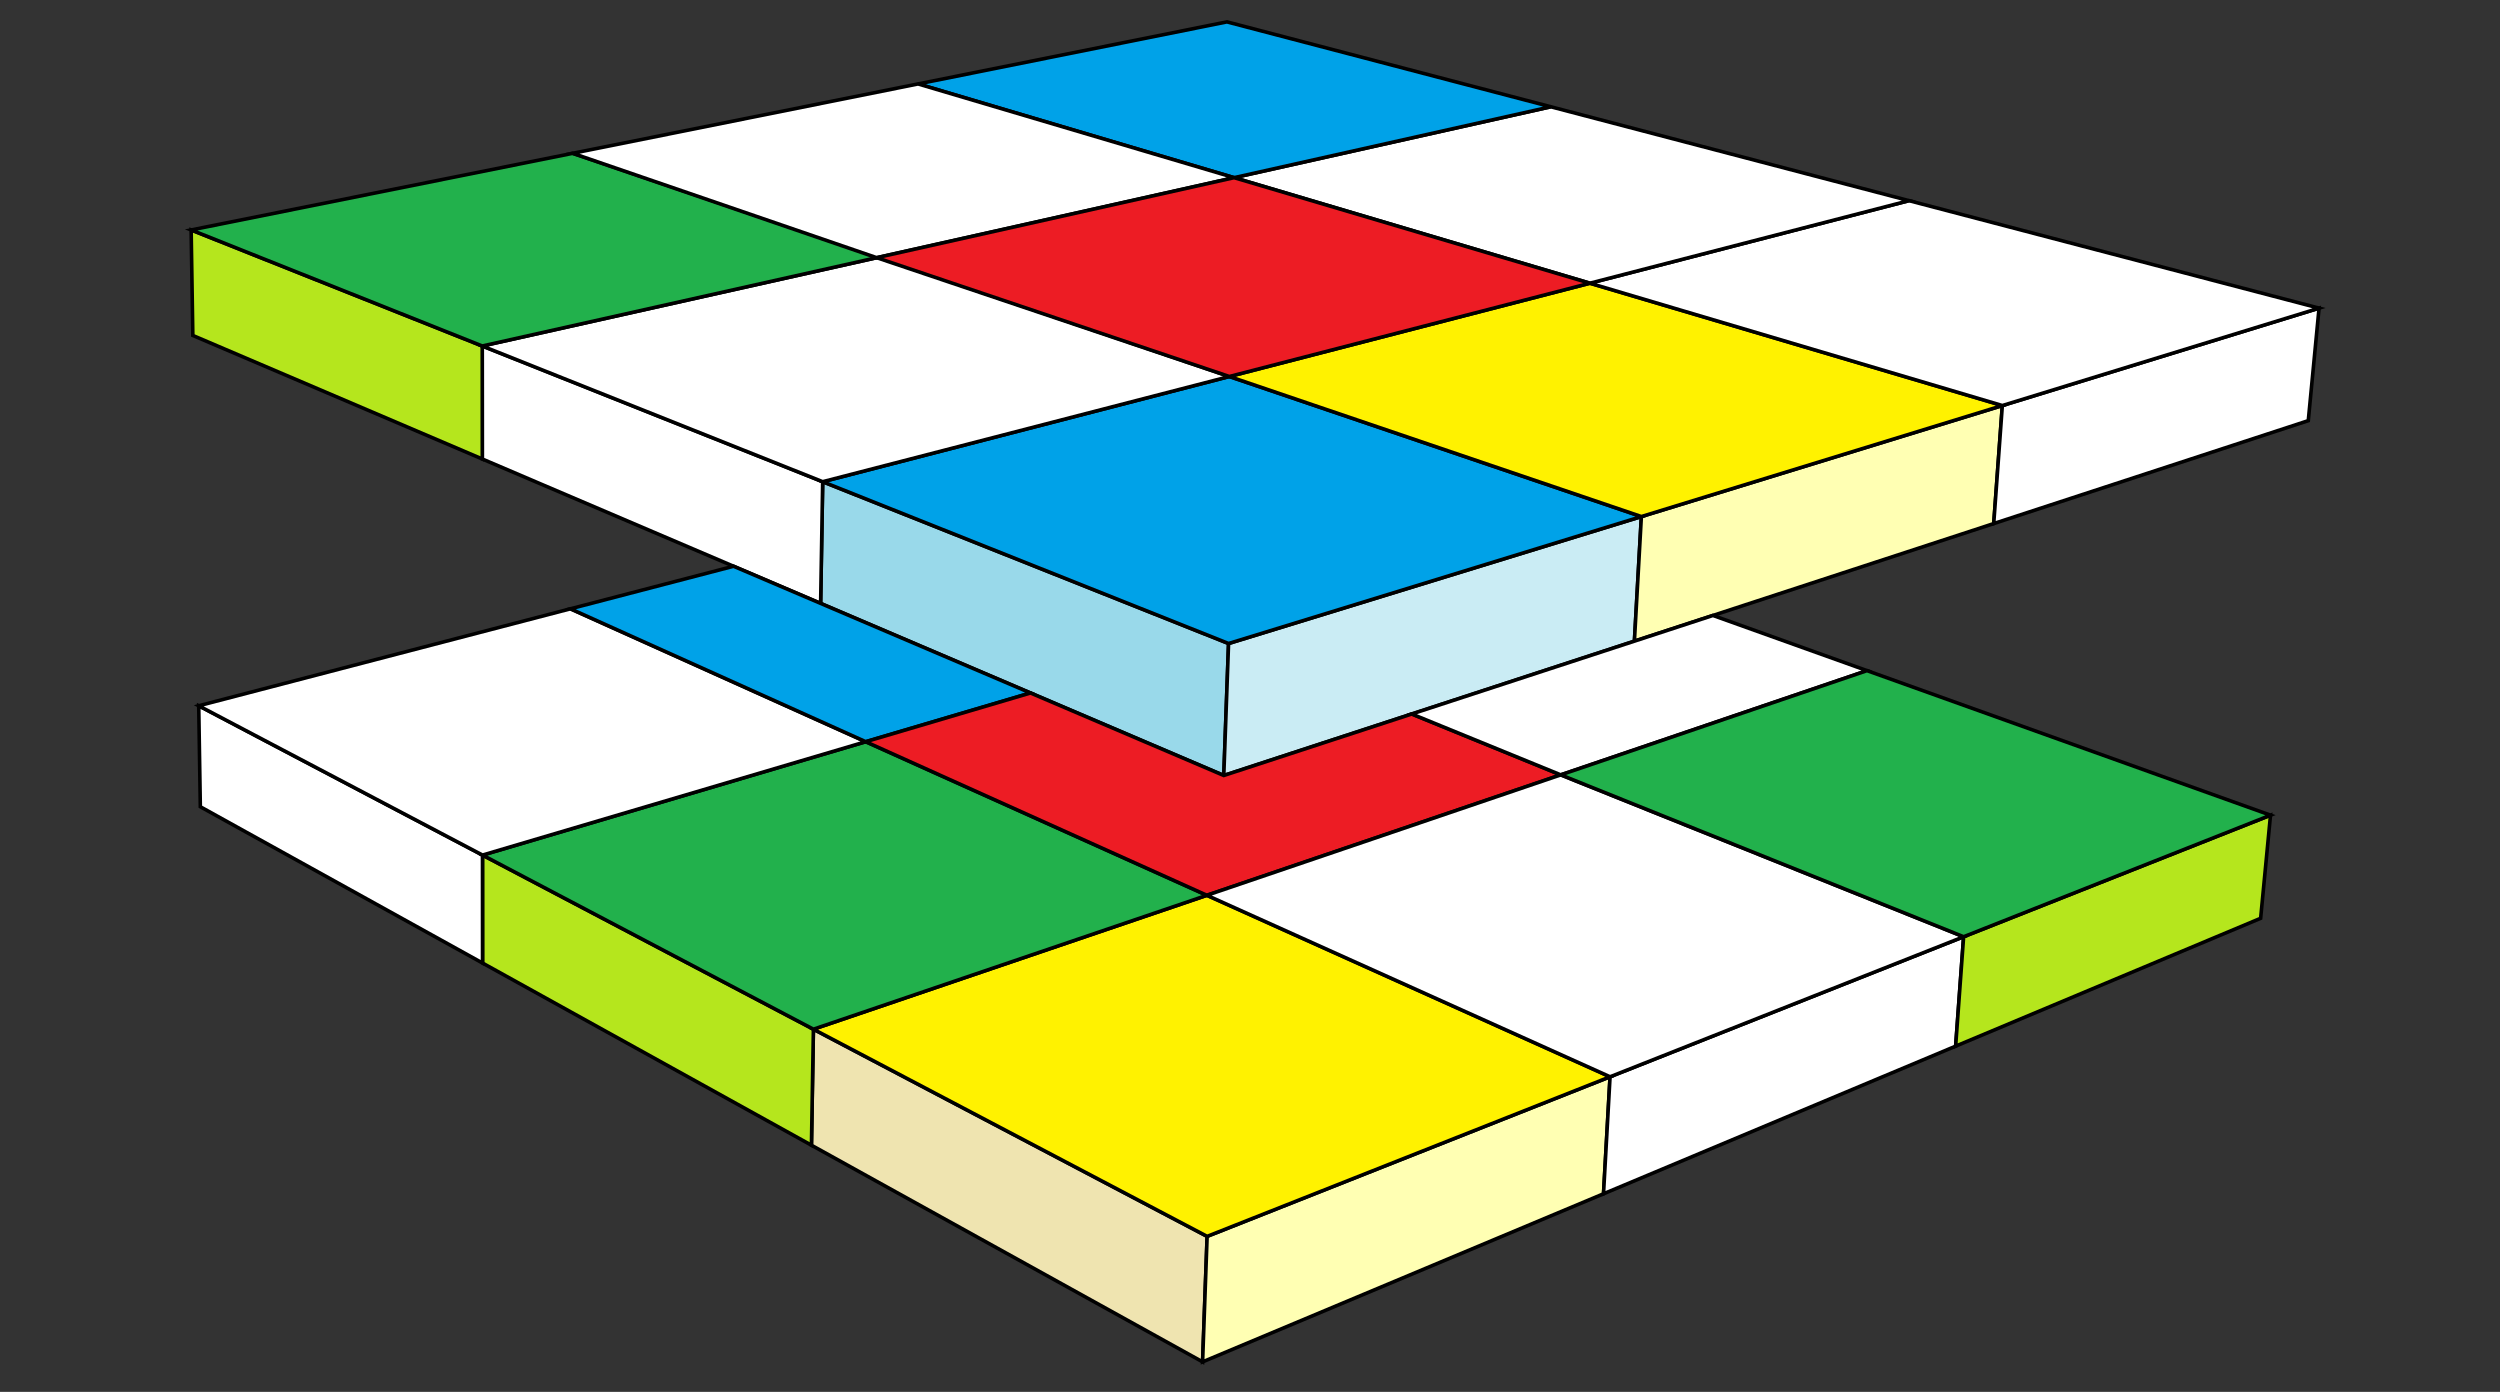 <?xml version="1.0" encoding="UTF-8" standalone="no"?>
<!-- Created with Inkscape (http://www.inkscape.org/) -->

<svg
   xmlns:dc="http://purl.org/dc/elements/1.1/"
   xmlns:cc="http://creativecommons.org/ns#"
   xmlns:rdf="http://www.w3.org/1999/02/22-rdf-syntax-ns#"
   xmlns:svg="http://www.w3.org/2000/svg"
   xmlns="http://www.w3.org/2000/svg"
   xmlns:sodipodi="http://sodipodi.sourceforge.net/DTD/sodipodi-0.dtd"
   xmlns:inkscape="http://www.inkscape.org/namespaces/inkscape"
   id="svg3336"
   version="1.1"
   inkscape:version="0.91 r13725"
   width="740"
   height="412"
   viewBox="0 0 740 412"
   sodipodi:docname="logo_no_text.svg"
   inkscape:export-filename="C:\Users\ah0038\development\github\raster\documentation\resources\logo_740x412_no_text.png"
   inkscape:export-xdpi="90"
   inkscape:export-ydpi="90">
  <rect x="0" y="0" width="740" height="412" fill="#333333" stroke="none"/>
  <defs
     id="defs3340" />
  <sodipodi:namedview
     pagecolor="#ffffff"
     bordercolor="#666666"
     borderopacity="1"
     objecttolerance="10"
     gridtolerance="10"
     guidetolerance="10"
     inkscape:pageopacity="0"
     inkscape:pageshadow="2"
     inkscape:window-width="2560"
     inkscape:window-height="1018"
     id="namedview3338"
     showgrid="false"
     inkscape:snap-nodes="true"
     inkscape:snap-global="true"
     inkscape:object-paths="true"
     inkscape:snap-bbox="true"
     inkscape:snap-intersection-paths="true"
     inkscape:object-nodes="true"
     inkscape:snap-smooth-nodes="true"
     inkscape:zoom="0.58971873"
     inkscape:cx="379.99617"
     inkscape:cy="-63.276692"
     inkscape:window-x="-8"
     inkscape:window-y="-8"
     inkscape:window-maximized="1"
     inkscape:current-layer="svg3336"
     fit-margin-top="0"
     fit-margin-left="0"
     fit-margin-right="0"
     fit-margin-bottom="0"
     inkscape:showpageshadow="false"
     showborder="true"
     showguides="false"
     units="px"
     width="570mm" />
  <path
     style="fill:#efe4b0;fill-opacity:1;fill-rule:evenodd;stroke:#000000;stroke-width:1.068px;stroke-linecap:butt;stroke-linejoin:miter;stroke-opacity:1"
     d="m 355.967,403.111 1.343,-37.144 -116.543,-61.322 -0.582,34.339 z"
     id="path4264"
     inkscape:connector-curvature="0" />
  <path
     style="fill:#b5e61d;fill-opacity:1;fill-rule:evenodd;stroke:#000000;stroke-width:1.068px;stroke-linecap:butt;stroke-linejoin:miter;stroke-opacity:1"
     d="m 240.767,304.645 -0.582,34.339 -97.351,-53.919 -0.016,-31.959 z"
     id="path4266"
     inkscape:connector-curvature="0" />
  <path
     style="fill:#ffffff;fill-rule:evenodd;stroke:#000000;stroke-width:1.068px;stroke-linecap:butt;stroke-linejoin:miter;stroke-opacity:1;fill-opacity:1"
     d="M 142.834,285.065 59.297,238.797 58.821,208.908 142.818,253.106 Z"
     id="path4268"
     inkscape:connector-curvature="0" />
  <path
     style="fill:#99d9ea;fill-opacity:1;fill-rule:evenodd;stroke:#000000;stroke-width:1.068px;stroke-linecap:butt;stroke-linejoin:miter;stroke-opacity:1"
     d="m 363.653,190.481 -1.412,39.063 -119.337,-50.934 0.611,-36.023 z"
     id="path4270"
     inkscape:connector-curvature="0" />
  <path
     style="fill:#ffffff;fill-rule:evenodd;stroke:#000000;stroke-width:1.068px;stroke-linecap:butt;stroke-linejoin:miter;stroke-opacity:1;fill-opacity:1"
     d="m 242.904,178.61 -100.143,-42.741 -0.016,-33.453 100.77,40.172 z"
     id="path4272"
     inkscape:connector-curvature="0" />
  <path
     style="fill:#b5e61d;fill-opacity:1;fill-rule:evenodd;stroke:#000000;stroke-width:1.068px;stroke-linecap:butt;stroke-linejoin:miter;stroke-opacity:1"
     d="m 142.744,102.415 0.016,33.453 L 57.076,99.299 56.579,68.066 Z"
     id="path4274"
     inkscape:connector-curvature="0" />
  <path
     style="fill:#ffffb3;fill-opacity:1;fill-rule:evenodd;stroke:#000000;stroke-width:1.068px;stroke-linecap:butt;stroke-linejoin:miter;stroke-opacity:1"
     d="m 355.967,403.111 1.343,-37.144 119.266,-47.24 -1.936,34.633 z"
     id="path4276"
     inkscape:connector-curvature="0" />
  <path
     style="fill:#ffffff;fill-rule:evenodd;stroke:#000000;stroke-width:1.068px;stroke-linecap:butt;stroke-linejoin:miter;stroke-opacity:1;fill-opacity:1"
     d="m 476.576,318.727 104.654,-41.452 -2.361,32.39 -104.23,43.695 z"
     id="path4278"
     inkscape:connector-curvature="0" />
  <path
     style="fill:#b5e61d;fill-opacity:1;fill-rule:evenodd;stroke:#000000;stroke-width:1.068px;stroke-linecap:butt;stroke-linejoin:miter;stroke-opacity:1"
     d="m 581.231,277.275 90.84,-35.98 -2.922,30.523 -90.278,37.847 z"
     id="path4280"
     inkscape:connector-curvature="0" />
  <path
     style="fill:#caecf4;fill-opacity:1;fill-rule:evenodd;stroke:#000000;stroke-width:1.068px;stroke-linecap:butt;stroke-linejoin:miter;stroke-opacity:1"
     d="m 362.241,229.544 1.412,-39.063 122.193,-37.579 -2.061,36.876 z"
     id="path4282"
     inkscape:connector-curvature="0" />
  <path
     style="fill:#ffffb3;fill-opacity:1;fill-rule:evenodd;stroke:#000000;stroke-width:1.068px;stroke-linecap:butt;stroke-linejoin:miter;stroke-opacity:1"
     d="m 485.846,152.902 106.846,-32.859 -2.546,34.936 -106.36,34.799 z"
     id="path4284"
     inkscape:connector-curvature="0" />
  <path
     style="fill:#ffffff;fill-rule:evenodd;stroke:#000000;stroke-width:1.068px;stroke-linecap:butt;stroke-linejoin:miter;stroke-opacity:1;fill-opacity:1"
     d="m 592.692,120.042 93.749,-28.832 -3.189,33.305 -93.107,30.463 z"
     id="path4286"
     inkscape:connector-curvature="0" />
  <path
     style="fill:#fff200;fill-opacity:1;fill-rule:evenodd;stroke:#000000;stroke-width:1.068px;stroke-linecap:butt;stroke-linejoin:miter;stroke-opacity:1"
     d="M 240.767,304.645 357.234,265.006 476.576,318.727 357.31,365.967 Z"
     id="path4288"
     inkscape:connector-curvature="0" />
  <path
     style="fill:#22b14c;fill-opacity:1;fill-rule:evenodd;stroke:#000000;stroke-width:1.068px;stroke-linecap:butt;stroke-linejoin:miter;stroke-opacity:1"
     d="m 256.248,219.548 100.987,45.459 -116.467,39.638 -97.949,-51.539 z"
     id="path4290"
     inkscape:connector-curvature="0" />
  <path
     style="fill:#ffffff;fill-opacity:1;fill-rule:evenodd;stroke:#000000;stroke-width:1.068px;stroke-linecap:butt;stroke-linejoin:miter;stroke-opacity:1"
     d="m 168.846,180.204 87.402,39.343 -113.429,33.558 -83.997,-44.197 z"
     id="path4292"
     inkscape:connector-curvature="0" />
  <path
     style="fill:#00a2e8;fill-opacity:1;fill-rule:evenodd;stroke:#000000;stroke-width:1.068px;stroke-linecap:butt;stroke-linejoin:miter;stroke-opacity:1"
     d="m 217.126,167.608 -48.28,12.596 87.402,39.343 48.768,-14.428 z"
     id="path4294"
     inkscape:connector-curvature="0" />
  <path
     style="fill:#ed1c24;fill-opacity:1;fill-rule:evenodd;stroke:#000000;stroke-width:1.068px;stroke-linecap:butt;stroke-linejoin:miter;stroke-opacity:1"
     d="m 305.015,205.12 -48.768,14.428 100.987,45.459 104.741,-35.648 -44.1,-18.018 -55.635,18.203 z"
     id="path4296"
     inkscape:connector-curvature="0" />
  <path
     style="fill:#ffffff;fill-rule:evenodd;stroke:#000000;stroke-width:1.068px;stroke-linecap:butt;stroke-linejoin:miter;stroke-opacity:1;fill-opacity:1"
     d="M 461.976,229.359 581.231,277.275 476.576,318.727 357.234,265.006 Z"
     id="path4298"
     inkscape:connector-curvature="0" />
  <path
     style="fill:#ffffff;fill-rule:evenodd;stroke:#000000;stroke-width:1.068px;stroke-linecap:butt;stroke-linejoin:miter;stroke-opacity:1;fill-opacity:1"
     d="m 507.03,182.172 45.598,16.335 -90.652,30.852 -44.1,-18.018 z"
     id="path4300"
     inkscape:connector-curvature="0" />
  <path
     style="fill:#22b14c;fill-opacity:1;fill-rule:evenodd;stroke:#000000;stroke-width:1.068px;stroke-linecap:butt;stroke-linejoin:miter;stroke-opacity:1"
     d="m 552.627,198.506 119.443,42.789 -90.84,35.98 -119.255,-47.917 z"
     id="path4302"
     inkscape:connector-curvature="0" />
  <path
     style="fill:#00a2e8;fill-opacity:1;fill-rule:evenodd;stroke:#000000;stroke-width:1.068px;stroke-linecap:butt;stroke-linejoin:miter;stroke-opacity:1"
     d="M 363.653,190.481 485.846,152.902 363.879,111.444 243.514,142.587 Z"
     id="path4304"
     inkscape:connector-curvature="0" />
  <path
     style="fill:#ffffff;fill-rule:evenodd;stroke:#000000;stroke-width:1.068px;stroke-linecap:butt;stroke-linejoin:miter;stroke-opacity:1;fill-opacity:1"
     d="M 260.049,76.151 363.879,111.444 243.514,142.587 142.744,102.415 Z"
     id="path4306"
     inkscape:connector-curvature="0" />
  <path
     style="fill:#22b14c;fill-opacity:1;fill-rule:evenodd;stroke:#000000;stroke-width:1.068px;stroke-linecap:butt;stroke-linejoin:miter;stroke-opacity:1"
     d="M 169.517,45.378 260.049,76.151 142.744,102.415 56.58,68.066 Z"
     id="path4310"
     inkscape:connector-curvature="0" />
  <path
     style="fill:#fff200;fill-opacity:1;fill-rule:evenodd;stroke:#000000;stroke-width:1.068px;stroke-linecap:butt;stroke-linejoin:miter;stroke-opacity:1"
     d="M 470.605,83.829 592.692,120.042 485.846,152.902 363.879,111.444 Z"
     id="path4312"
     inkscape:connector-curvature="0" />
  <path
     style="fill:#ffffff;fill-rule:evenodd;stroke:#000000;stroke-width:1.068px;stroke-linecap:butt;stroke-linejoin:miter;stroke-opacity:1;fill-opacity:1"
     d="M 592.692,120.042 686.441,91.211 565.05,59.392 470.605,83.829 592.692,120.042 Z"
     id="path4314"
     inkscape:connector-curvature="0" />
  <path
     style="fill:#ffffff;fill-rule:evenodd;stroke:#000000;stroke-width:1.068px;stroke-linecap:butt;stroke-linejoin:miter;stroke-opacity:1;fill-opacity:1"
     d="M 565.05,59.392 459.026,31.601 365.285,52.589 470.605,83.829 Z"
     id="path4316"
     inkscape:connector-curvature="0" />
  <path
     style="fill:#00a2e8;fill-opacity:1;fill-rule:evenodd;stroke:#000000;stroke-width:1.068px;stroke-linecap:butt;stroke-linejoin:miter;stroke-opacity:1"
     d="M 459.026,31.601 365.285,52.589 271.743,24.843 363.171,6.476 Z"
     id="path4318"
     inkscape:connector-curvature="0" />
  <path
     style="fill:#ffffff;fill-rule:evenodd;stroke:#000000;stroke-width:1.068px;stroke-linecap:butt;stroke-linejoin:miter;stroke-opacity:1;fill-opacity:1"
     d="M 169.517,45.378 271.743,24.843 365.285,52.589 259.495,76.275 Z"
     id="path4320"
     inkscape:connector-curvature="0" />
  <path
     style="fill:#ed1c24;fill-opacity:1;fill-rule:evenodd;stroke:#000000;stroke-width:1.068px;stroke-linecap:butt;stroke-linejoin:miter;stroke-opacity:1"
     d="M 363.879,111.444 259.495,76.275 365.285,52.589 470.605,83.829 Z"
     id="path4322"
     inkscape:connector-curvature="0" />
</svg>
